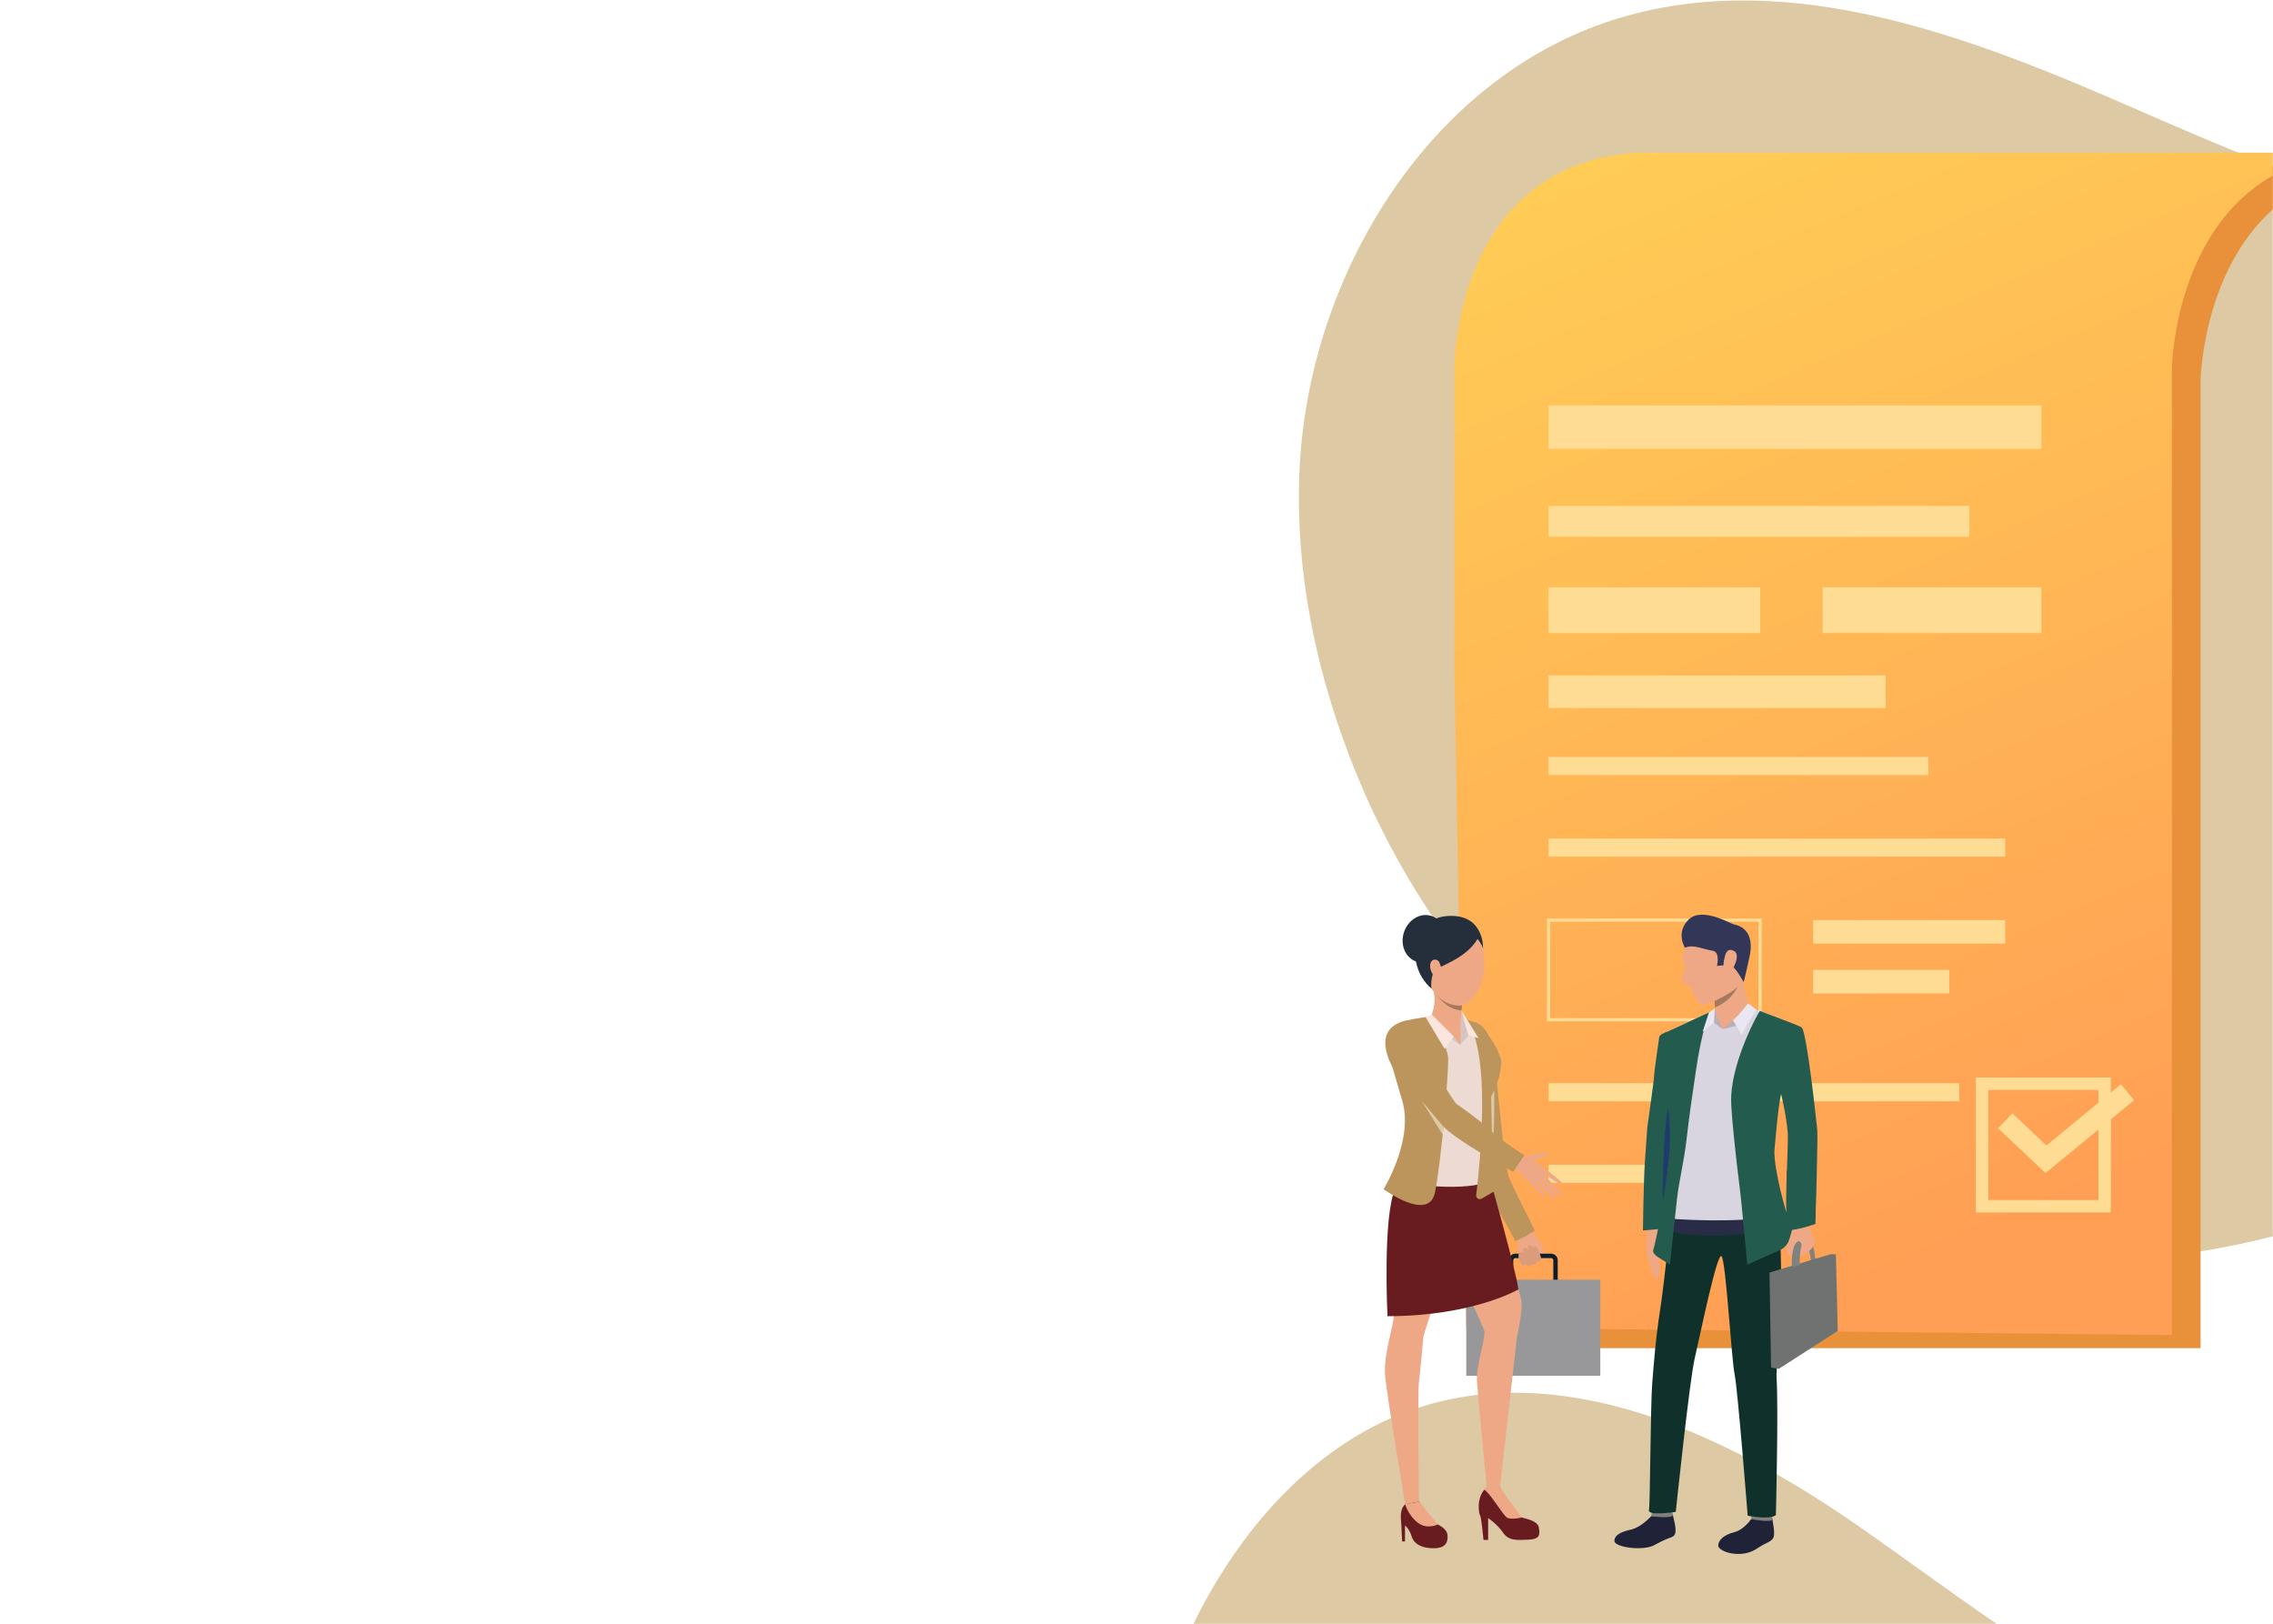 <?xml version="1.0" encoding="UTF-8"?>
<!DOCTYPE svg PUBLIC "-//W3C//DTD SVG 1.1//EN" "http://www.w3.org/Graphics/SVG/1.1/DTD/svg11.dtd">
<!-- Creator: CorelDRAW Home & Student X8 -->
<svg xmlns="http://www.w3.org/2000/svg" xml:space="preserve" width="280px" height="200px" version="1.1" style="shape-rendering:geometricPrecision; text-rendering:geometricPrecision; image-rendering:optimizeQuality; fill-rule:evenodd; clip-rule:evenodd"
viewBox="0 0 28000000 19999899"
 xmlns:xlink="http://www.w3.org/1999/xlink">
 <defs>
  <style type="text/css">
   <![CDATA[
    .fil15 {fill:#DDC9A3}
    .fil6 {fill:#0E1E2B;fill-rule:nonzero}
    .fil20 {fill:#10312B;fill-rule:nonzero}
    .fil28 {fill:#1F3B6B;fill-rule:nonzero}
    .fil18 {fill:#202338;fill-rule:nonzero}
    .fil17 {fill:#235B4E;fill-rule:nonzero}
    .fil12 {fill:#252E3B;fill-rule:nonzero}
    .fil26 {fill:#292C47;fill-rule:nonzero}
    .fil29 {fill:#323657;fill-rule:nonzero}
    .fil22 {fill:#5D676C;fill-rule:nonzero}
    .fil9 {fill:#691C20;fill-rule:nonzero}
    .fil4 {fill:#6E727B;fill-rule:nonzero}
    .fil24 {fill:#6F7271;fill-rule:nonzero}
    .fil23 {fill:#7F827F;fill-rule:nonzero}
    .fil19 {fill:#81807E;fill-rule:nonzero}
    .fil7 {fill:#98989A;fill-rule:nonzero}
    .fil14 {fill:#A77860;fill-rule:nonzero}
    .fil25 {fill:#B4B1BA;fill-rule:nonzero}
    .fil8 {fill:#BC955C;fill-rule:nonzero}
    .fil11 {fill:#D6C5BE;fill-rule:nonzero}
    .fil21 {fill:#D8D5E0;fill-rule:nonzero}
    .fil16 {fill:#DB9C7C;fill-rule:nonzero}
    .fil0 {fill:#DDC9A3;fill-rule:nonzero}
    .fil1 {fill:#E8913A;fill-rule:nonzero}
    .fil27 {fill:#EAE6F2;fill-rule:nonzero}
    .fil10 {fill:#EDDAD3;fill-rule:nonzero}
    .fil5 {fill:#EEA886;fill-rule:nonzero}
    .fil13 {fill:#FAE6DE;fill-rule:nonzero}
    .fil3 {fill:#FFDC94;fill-rule:nonzero}
    .fil2 {fill:url(#id0)}
   ]]>
  </style>
  <linearGradient id="id0" gradientUnits="userSpaceOnUse" x1="2.5789e+07" y1="1.46393e+07" x2="1.96004e+07" y2="74645.9">
   <stop offset="0" style="stop-opacity:1; stop-color:#FF9F55"/>
   <stop offset="1" style="stop-opacity:1; stop-color:#FFD255"/>
  </linearGradient>
 </defs>
 <g id="Capa_x0020_1">
  <path class="fil0" d="M16005990 5831591c97559,-2454456 1631461,-4944463 3992019,-5624307 2053588,-591380 4224697,225591 6183561,1080121 594214,259253 1200594,525120 1815713,759451l0 13181612c-1080711,276969 -2208195,370631 -3318788,262087 -3687176,-360119 -6752618,-2763787 -8058448,-6184033 -422246,-1106105 -661183,-2287801 -614057,-3474931z"/>
  <path class="fil0" d="M24594754 20000607c-608387,-414686 -1202129,-861616 -1803548,-1273704 -1592485,-1090987 -3584538,-2000675 -5404976,-1358862 -1029334,362954 -1845478,1186421 -2407566,2122093 -99803,166181 -191811,336615 -276260,510473l9892350 0z"/>
  <g id="_1485556672">
   <path class="fil1" d="M27997283 2041541l-7474627 0c-2264298,150591 -2254258,2645086 -2254258,2645086l0 11919483 8839159 0 0 -11919483c0,0 22441,-1332287 889726,-2108037l0 -537049z"/>
   <path class="fil2" d="M26754642 16444180l-8692465 -90236 -146694 -8111598 0 -3717648c0,0 -10157,-2494377 2254377,-2644968l7827423 0 0 283229c-1214767,687640 -1242641,2361739 -1242641,2361739l0 11919482z"/>
   <polygon class="fil3" points="19076156,5529228 25147512,5529228 25147512,4993479 19076156,4993479 "/>
   <polygon class="fil3" points="19076156,6611830 24260147,6611830 24260147,6232340 19076156,6232340 "/>
   <polygon class="fil3" points="19076156,7797542 21682148,7797542 21682148,7234036 19076156,7234036 "/>
   <polygon class="fil3" points="22452228,7797542 25147512,7797542 25147512,7234036 22452228,7234036 "/>
   <polygon class="fil3" points="19076156,8721166 23227979,8721166 23227979,8319354 19076156,8319354 "/>
   <polygon class="fil3" points="19076156,9546995 23753925,9546995 23753925,9323766 19076156,9323766 "/>
   <polygon class="fil3" points="19076156,10551526 24701172,10551526 24701172,10328297 19076156,10328297 "/>
   <path class="fil3" d="M19095172 12541216l2567842 0 0 -1189373 -2567842 0 0 1189373zm2606109 38268l-2644259 0 0 -1265791 2644259 0 0 1265791z"/>
   <polygon class="fil3" points="22334945,11622907 24701172,11622907 24701172,11332709 22334945,11332709 "/>
   <polygon class="fil3" points="22334945,12236727 24011997,12236727 24011997,11946530 22334945,11946530 "/>
   <polygon class="fil3" points="19076156,13564881 24134595,13564881 24134595,13341652 19076156,13341652 "/>
   <polygon class="fil3" points="19076156,14569293 21740730,14569293 21740730,14346182 19076156,14346182 "/>
   <path class="fil3" d="M24492943 14781420l1356618 0 0 -1356618 -1356618 0 0 1356618zm1509571 152953l-1662524 0 0 -1662525 1662524 0 0 1662525z"/>
   <polygon class="fil3" points="25197472,14448230 24613652,13897834 24788456,13712283 25209165,14108780 26126766,13354762 26288696,13551770 "/>
   <path class="fil4" d="M23370302 12264956l0 0zm-506340 -1744966c-3425,-6023 -6732,-11693 -10276,-17598 3544,5905 6851,11575 10276,17598zm-5133676 -1365712c592797,-343111 1240279,-506222 1879257,-506222 -177402,0 -355867,12638 -533387,38150 -395316,56929 -787325,178228 -1160673,367678l0 0c-54212,27401 -107834,56220 -161102,86575 -8032,4606 -16063,9212 -24095,13819zm1879848 -506222c-236,0 -236,0 -354,0l0 0c118,0 118,0 354,0z"/>
   <path class="fil5" d="M18826470 15097720c0,0 34252,32598 45945,63071 9331,24094 40512,55984 55158,74055 14764,18307 69921,103465 77599,127087 3189,9685 -945,76654 7677,95670 8858,18897 31299,55393 14291,62244 -17126,6850 -46299,-20433 -46299,-20433 0,0 6968,17834 -6142,28228 -25158,20433 -45473,6142 -45473,6142 0,0 -3661,28701 -16299,34606 -28228,13111 -45709,-1417 -45709,-1417 0,0 -10275,20315 -30945,24803 -26456,5788 -43228,-18307 -43228,-18307 0,0 -31063,13465 -45236,236 -13937,-13228 -18071,-25039 -26103,-38150 -8031,-13110 -41102,-141024 -24094,-243071 17126,-101929 -62599,-178347 -62599,-178347l191457 -16417z"/>
   <path class="fil6" d="M18667848 15496225c-14882,0 -26693,11929 -26693,26575l0 277678c0,14645 11811,26692 26693,26692l439962 0c14763,0 26811,-12047 26811,-26692l0 -277678c0,-14646 -12048,-26575 -26811,-26575l-439962 0zm439962 385158l-439962 0c-44764,0 -81142,-36260 -81142,-80905l0 -277678c0,-44528 36378,-80906 81142,-80906l439962 0c44764,0 81142,36378 81142,80906l0 277678c0,44645 -36378,80905 -81142,80905z"/>
   <polygon class="fil7" points="18062177,16945441 19713481,16945441 19713481,15762328 18062177,15762328 "/>
   <path class="fil5" d="M18186429 12596728c0,0 -84567,1181 -120591,254056 -36142,252875 32244,358702 40394,463820 8150,105237 131575,784963 135000,815081 3307,29882 19843,391655 68032,487679 48189,96024 402048,640041 406655,667207 4724,27165 171851,-94725 171851,-94725 0,0 -278033,-582049 -293978,-648309 -16299,-66378 -128150,-405474 -110433,-509057 17717,-103464 -49488,-674411 -42992,-737954 6496,-63544 -91772,-659176 -253938,-697798z"/>
   <path class="fil8" d="M18186429 12596728c0,0 -84567,1181 -120591,254056 -36142,252875 -3543,344056 18307,453663 20670,103465 90827,736774 94134,766892 3308,29882 87284,411733 130985,546025 33189,102166 348662,636852 353387,664018 4724,27165 245434,-124961 245434,-124961 0,0 -308623,-601892 -324686,-668270 -16063,-66496 -68268,-296221 -70040,-401340 -2008,-123189 -79488,-728742 -72992,-792285 6496,-63544 -17835,-611341 -253938,-697798z"/>
   <path class="fil9" d="M17478947 18494934c0,0 147284,218741 206575,271300 0,0 136654,47953 145158,140788 5551,60827 118,158268 -155906,162756 -156024,4370 -256182,-50079 -284764,-144685 -28583,-94607 -82560,-136772 -82560,-136772l0 197835 -35197 0c0,0 -8740,-191221 -10984,-226418 -2244,-35079 -25276,-170434 48898,-230316 74291,-59882 168780,-34488 168780,-34488z"/>
   <path class="fil9" d="M18478044 18320130c0,0 25512,60237 73583,123190 35315,45945 145158,235158 193583,248268 48307,13228 197835,39567 210946,123189 13228,83386 19724,142796 -127442,149528 -147284,6496 -244016,15237 -314410,-87992 -70276,-103347 -182481,-178111 -182481,-178111l0 269647 -57165 0c0,0 -26339,-280631 -41693,-300474 -15473,-19724 -55040,-235158 81260,-347245 136299,-112205 163819,0 163819,0z"/>
   <path class="fil5" d="M17379970 14273072c0,0 -185906,241890 -236457,528663 -50433,286772 29882,1249727 27638,1391460 -2244,141733 -134056,494647 -107717,761813 26338,267048 246733,1574414 246733,1574414l168780 -34488c0,0 -16536,-1355319 0,-1467406 16417,-112205 49488,-520867 56102,-567049 6615,-46063 418702,-1258232 418702,-1465161 0,-206694 -125315,-1059806 -573781,-722246z"/>
   <path class="fil5" d="M18314225 14367560c0,0 305670,1166224 341812,1327799 36378,161575 88937,294804 88937,363426 0,159213 -59173,414805 -59173,414805l-207757 1846540 -163819 0c0,0 -103347,-1078349 -119764,-1295909 -16536,-217678 118701,-554057 85748,-646301 -32953,-92362 -530907,-1157483 -530907,-1157483 0,0 -377009,-1191500 564923,-852877z"/>
   <path class="fil5" d="M17710916 18777454c0,0 -128386,66142 -244843,-21023 -116457,-87166 -155906,-227009 -155906,-227009l168780 -34488 231969 282520z"/>
   <path class="fil5" d="M18745210 18691588c0,0 -131929,33071 -182599,0 -50551,-33071 -222402,-323505 -279331,-340867 0,0 55157,-111969 194764,-30591 0,0 229725,323151 267166,371458z"/>
   <path class="fil9" d="M18705289 15881265c0,0 -561380,330474 -1613627,330474 0,0 -59646,-1220437 93308,-1563903 153071,-343229 1168586,-129803 1168586,-129803 0,0 315709,1110712 351733,1363232z"/>
   <path class="fil10" d="M17938279 12505547c0,0 163229,77126 219922,88465 56575,11338 276497,296812 315001,401103 38504,104292 0,260552 -79371,444214 -79252,183662 -4488,244843 -40748,428387 -36260,183544 -68032,572246 -61181,674175 6732,102048 -916774,121300 -1127484,-64606 0,0 211773,-317245 239056,-362482 27166,-45354 4488,-292441 -20433,-355985 -24921,-63307 -190867,-603072 -190867,-603072 0,0 -135827,-414450 -13110,-509647 106536,-82678 396852,-112324 448938,-130395 52087,-18070 203741,-25984 310277,-10157z"/>
   <path class="fil11" d="M17990484 12869328l99094 -116103 -86102 -305670c0,0 -28937,170197 -12992,421773z"/>
   <path class="fil5" d="M17732412 11347473c96969,-34252 453190,-117993 537049,337678 83858,455552 -167717,779530 -398860,693545 -231142,-86220 -373938,-401103 -387520,-641458 -13583,-240237 126850,-346655 249331,-389765z"/>
   <path class="fil12" d="M18269461 11685151c0,0 17480,-389883 -370041,-403466 -387520,-13701 -491812,305552 -460158,537994 31771,232560 192166,355276 192166,355276 0,0 -13938,-188150 61299,-237047 75236,-48898 376655,-146221 508112,-372875 0,0 60945,71456 68622,120118z"/>
   <path class="fil12" d="M17786270 11643812c-51023,155316 -202441,244843 -338150,200316 -135709,-44646 -204331,-206694 -153189,-362009 51023,-155197 202441,-244843 338150,-200198 135591,44646 204213,206576 153189,361891z"/>
   <path class="fil5" d="M18016232 12317279c0,0 -32599,299292 -25748,396851 0,0 -169607,169843 -362482,-198426 0,0 81142,-151772 20079,-358583 -61063,-206812 368151,160158 368151,160158z"/>
   <polygon class="fil5" points="17990484,12714130 17990484,12869328 17795247,12723461 "/>
   <polygon class="fil11" points="17990484,12869328 17909460,12769052 17636506,12497043 17548160,12581965 "/>
   <path class="fil8" d="M17598593 12523027c0,0 229016,347600 240000,500553 10867,152953 -85157,1297445 -162047,1665359 -76890,367678 -632837,-41575 -632837,-41575 0,0 373584,-604608 230198,-1088625 -143386,-484135 -195473,-677600 -195473,-677600 0,0 49370,-269647 224174,-307560 153189,-33189 295985,-50552 295985,-50552z"/>
   <path class="fil8" d="M18488202 13041533c0,0 41456,146221 -119528,469253 0,0 2480,413505 7086,542836 4489,129095 35079,617600 35079,617600l-159095 93190c-32126,18661 -71811,-7323 -67323,-44174 45118,-371812 191694,-1781934 -125079,-2161069l127087 37559c0,0 225828,184725 301773,444805z"/>
   <path class="fil5" d="M17731703 11855585c-14173,-35788 -61181,-45827 -88346,-25394 -27284,20433 -43111,81614 0,160866 42992,79371 194882,134646 88346,-135472z"/>
   <polygon class="fil13" points="18089578,12753225 18214539,12787713 18003476,12447555 "/>
   <polygon class="fil13" points="17909460,12769052 17795247,12918698 17560916,12528106 17636506,12497043 "/>
   <path class="fil14" d="M18009499 12383184l-5669 60001c0,0 -134764,25275 -311103,-189922 0,0 124961,152481 316772,129921z"/>
   <path class="fil5" d="M18702927 14215788c0,0 79370,51024 124842,22677 38859,-24449 106418,-27756 127324,-28819 27874,-1417 111732,-37677 113858,-2598 2126,35079 -135354,66378 -162874,78780 -27520,12401 93661,71575 107244,99803 13701,28228 -95669,223347 -174213,173150 -78425,-50315 -129095,-155670 -144685,-161811 -15473,-6142 -58465,-34252 -58465,-34252l66969 -146930z"/>
   <path class="fil5" d="M17197726 12628028c0,0 109960,-27284 205158,74764 95197,101929 142795,269646 167717,324095 24921,54331 339922,557482 358111,568821 18071,11338 338269,269764 483308,407953 145040,138190 427679,292324 427679,292324l-106418 149646c0,0 -859018,-457796 -967798,-625513 -108780,-167717 -543072,-632364 -543072,-632364 0,0 -259371,-390710 -24685,-559726z"/>
   <path class="fil5" d="M18997849 14369568c0,0 230079,169725 235985,193938 5787,24094 -4134,36023 -26339,21023 -22205,-14882 -227009,-157559 -227009,-157559 0,0 238466,246615 247678,265394 5315,10984 -12638,35197 -25275,28229 -12402,-6851 -262914,-237757 -262914,-237757 0,0 222284,230670 225236,248505 2717,15826 -19370,33897 -36968,17834 -17717,-15945 -236103,-218386 -236103,-218386 0,0 151181,178111 144803,194764 -3897,10158 -18425,31772 -56102,-15354 -37559,-47126 -137835,-149174 -137835,-149174l154843 -191457z"/>
   <path class="fil15" d="M18406469 13429762c0,0 7677,516261 -23858,765120l-13937 -684096 37795 -81024z"/>
   <path class="fil8" d="M17254419 12590232c0,0 62598,10512 157795,112560 95197,101929 142796,269646 167717,324095 24922,54331 340041,557482 358112,568821 18189,11338 280512,191457 425552,329764 145040,138308 414922,303426 414922,303426l-138543 205749c0,0 -757443,-419647 -877562,-579451 -128386,-170669 -585946,-671812 -585946,-671812 0,0 -296576,-456262 77953,-593152z"/>
   <path class="fil16" d="M18982140 15486422c0,0 -29410,-115040 -66378,-132048 -36969,-17244 -28701,24803 -28701,24803 0,0 -7559,-41693 -41811,-39449 -34370,2362 -22087,51142 -22087,51142 0,0 -14291,-30118 -46890,-15472 -32598,14763 -12992,52913 -12992,52913 0,0 -44173,-31535 -54685,11339 -17835,72283 38268,139252 38268,139252 0,0 15000,14764 45472,-1417 0,0 34607,39094 74528,-4488 0,0 58229,15590 63780,-33071 0,0 62835,13110 51496,-53504z"/>
   <path class="fil15" d="M17771152 13976024l-259370 -418348c0,0 221103,261142 244134,289135 23032,27874 25040,30118 25040,30118 0,0 -6733,84803 -9804,99095z"/>
   <path class="fil5" d="M20475766 14984806c0,0 17835,81142 49370,163819 15237,40394 22796,304962 21260,339214 -1299,28819 -20433,11811 -30118,-7205 -5551,-10866 -22913,-102402 -39803,-150945 -14291,-40866 -26457,-56221 -33780,-42992 -7086,13346 -20197,183425 -4488,256063 15473,72638 -827,240119 -39095,215906 -38149,-24212 -127677,-327048 -120118,-441024 7441,-114095 48189,-257009 48189,-257009l148583 -75827z"/>
   <path class="fil17" d="M20439861 15138113c0,0 124724,-829844 157913,-987522 15001,-71575 56221,-249213 82324,-395198 8622,-48071 15944,-97441 22086,-146103l0 -118c24567,-193465 30827,-370040 30827,-370040 0,0 108189,-495947 -204686,-526537 0,0 -83976,26220 -88819,60591 -18897,132638 -62126,419174 -63898,486969 -1535,55276 -82559,611695 -83622,631301 -2362,38150 -21023,295985 -28701,409135 -17834,264332 -24685,855121 -24685,855121l201261 -17599z"/>
   <path class="fil18" d="M20340057 18675407c0,0 -120827,134882 -243426,162992 -122598,28347 -208347,64371 -209410,141733 -945,77363 352915,128386 493348,50433 209410,-116575 230670,-81378 253938,-139606 23150,-58229 -27992,-213780 -26457,-232442 1890,-22795 -267993,16890 -267993,16890z"/>
   <path class="fil18" d="M21572541 18710486c0,0 -88937,131339 -207757,161693 -117165,29882 -193110,86693 -198898,161930 -5669,75236 276261,173740 474450,41693 130276,-86930 178820,-81969 205040,-137009 26221,-55275 -13700,-209882 -11102,-227835 3307,-22087 -261733,-472 -261733,-472z"/>
   <path class="fil19" d="M20353640 18610800c0,0 -15945,63190 -13583,64607 2362,1299 276261,33898 267993,-16890 -6614,-40984 -16299,-85748 -16299,-85748l-238111 38031z"/>
   <path class="fil19" d="M21576084 18645525c0,0 -5787,63543 -3543,64961 2126,1535 263268,50551 261733,472 -1181,-39685 -16654,-89055 -16654,-89055l-241536 23622z"/>
   <path class="fil20" d="M20602735 14828546c0,0 -99685,967561 -151418,1298862 -60590,387284 -81260,707364 -98031,907797 -21378,252166 -25394,1492446 -40276,1566265 -14764,73701 330001,20433 330001,20433 0,0 169725,-1620713 233032,-1889179 59055,-250158 277796,-1326618 331536,-1258350 53741,68268 120473,1256342 160276,1453469 39804,197245 160985,1741068 160985,1741068 0,0 274371,54685 347481,-7205 0,0 33308,-1330397 7914,-1700202 -9685,-140787 165000,-1689453 -59056,-2312723 -118464,-329528 -1222444,179765 -1222444,179765z"/>
   <path class="fil21" d="M22310496 14965908c0,0 -167953,51024 -238229,38150 -70512,-12992 -34843,-876262 -37677,-1056027 -2126,-145748 -81851,-530434 -81851,-530434l-118 827 -118 354 -118 590c-7914,28819 -115513,428033 -119174,619963 -3898,198898 25866,960475 25866,960475l-267284 125906 -924688 26693 -134646 2008c0,0 21142,-451537 29056,-606144 4960,-98268 24094,-274252 19133,-445749 0,0 3071,-180709 -14763,-258544 -1890,-343466 -22796,-683624 -22796,-683624 -11456,-155788 -19488,-301300 -24094,-437245 37559,-19843 82677,-43111 118937,-60237 111733,-53268 267639,-125079 367796,-171024 58465,-26811 115749,-46535 115749,-46535 0,0 399804,-38268 432284,-36260 10276,590 60237,18071 125788,43110 141733,53740 415041,163229 458505,194528 63780,45709 198780,1131381 204804,1207563 10984,136890 -32362,1111656 -32362,1111656z"/>
   <path class="fil5" d="M21551754 12408224c-29410,269410 -328584,269410 -328584,269410 0,0 -123780,-108307 -119882,-188504 118,-1654 118,-3426 354,-5315 2008,-14646 18661,-32953 20315,-62599 236,-4016 354,-8150 472,-12165 119,-4134 119,-8032 119,-12048 -119,-20433 -1182,-40748 -2481,-54803 -354,-4961 -827,-9094 -1181,-12402 -472,-5078 -827,-7795 -827,-7795 0,0 48308,-50905 109489,-111496 107008,-105709 254410,-241418 254646,-187442 0,2835 -472,6260 -1299,10158 -25866,121536 68859,375001 68859,375001z"/>
   <path class="fil22" d="M21523761 14633309c0,0 24213,152717 26339,192520l51260 -10157c0,0 -14173,-161694 -22441,-188741l-55158 6378z"/>
   <path class="fil23" d="M22363646 15522681c0,0 -15709,-214134 -72875,-246496 -57283,-32363 -23504,33425 -23504,33425 0,0 34252,154961 42166,217914 354,3071 54213,-4843 54213,-4843z"/>
   <polygon class="fil24" points="21797896,15673863 22552504,15447563 22564315,16380873 21816912,16844221 "/>
   <polygon class="fil24" points="21816912,16844221 21912109,16860284 22638843,16393156 22615575,15450870 22552504,15447563 "/>
   <path class="fil25" d="M21347658 12566846l-124488 110788c0,0 143740,-9567 170670,-33543l-46182 -77245z"/>
   <path class="fil26" d="M20558089 15009255c0,0 585002,49842 1097484,0l0 168189c0,0 -769609,111024 -1123114,-32126l25630 -136063z"/>
   <path class="fil17" d="M21005728 12491846c-32480,14882 -70630,32481 -111260,51142 -84921,39331 -180827,83740 -256536,119882 -40158,19134 -89882,41575 -128268,57756 4488,138190 11220,286300 22913,444805 0,0 11103,387402 33426,754962 7559,52678 11338,106418 7204,161458 -5669,71811 -13464,150354 -22913,232205l-236 2953c-2244,19606 -4607,39094 -6969,58819l0 945c-49842,409253 -134055,878860 -177992,1021066 -9331,29645 22677,57047 45472,78071l160040 100984c0,0 66024,-607324 87992,-813427 21024,-199017 87520,-465710 116694,-725554l0 -118c36850,-329764 87756,-652797 115157,-844845 71457,-499607 166536,-723072 166536,-723072l-51260 21968z"/>
   <path class="fil17" d="M22022424 13956181c12284,166772 -58110,1089216 12166,1102326 70393,12756 329056,-44055 329056,-44055 0,0 32480,-994728 22086,-1099019 -7559,-75945 -128386,-1214531 -192284,-1260122 -36850,-26575 -309922,-123307 -443859,-176103 -24449,-9567 -48189,-18779 -70040,-27165 -28464,31535 -330001,589254 -353387,1042444 -7204,137953 25040,429214 49725,667088 26220,253938 55276,452009 76536,664254 41929,418230 71338,751065 71338,751065l416340 -185315c67205,-33662 160512,-171969 135237,-242836 -96260,-269646 -217324,-730041 -217560,-966735 0,0 46417,-579096 83150,-706301 0,0 65669,268584 81496,480474z"/>
   <path class="fil5" d="M22100023 15047523c0,0 -20670,93071 -48307,186142 -27756,92953 -54095,122953 -41693,175867 9448,39921 55157,69212 66496,56220 11220,-12992 14409,-168780 79016,-169016 64606,-354 -16418,193111 21732,178465 38268,-14646 184961,-97914 174449,-176339 -10511,-78425 -70512,-134174 -68504,-251457 1890,-106418 -32008,-150473 -32008,-150473l-151181 150591z"/>
   <path class="fil23" d="M22148921 15290240c0,0 -85512,23268 -76064,313820l97087 -17599c0,0 -4134,-160748 23504,-248741 0,0 -5669,-56811 -44527,-47480z"/>
   <path class="fil17" d="M22011440 14422600l4370 733112c0,0 146221,-6496 347836,-80906l14055 -1033822 -366261 381616z"/>
   <path class="fil21" d="M21087107 12586335c0,0 -10749,152953 118701,156614 129331,3544 232087,-120827 232087,-120827l-214725 55512 -130867 -110788 -5196 19489z"/>
   <path class="fil27" d="M21534391 12357791c0,0 -122599,157441 -186733,209055l105119 176103 180945 -308032 -99331 -77126z"/>
   <path class="fil25" d="M21112382 12595665l110788 81969c0,0 -97323,-177402 -99213,-256418l-11575 174449z"/>
   <polygon class="fil27" points="21123957,12421216 21052854,12471531 20973720,12707870 21112382,12595665 "/>
   <path class="fil28" d="M20551121 13643070c0,0 31417,272835 14882,521812 -16536,248859 -84686,646774 -84686,646774 0,0 -590,-873310 69804,-1168586z"/>
   <path class="fil5" d="M20771751 11632592c0,0 -78189,190040 -27165,212835 42165,19016 -25512,204686 -33780,234568 -8267,30118 77126,42401 96733,59055 19606,16653 96142,239528 165473,239174 69213,-236 366851,-140316 441851,-236458 75001,-96378 102402,-498781 28819,-659411 -73701,-160866 -533741,-182008 -671931,150237z"/>
   <path class="fil29" d="M20756515 11673458c0,0 -119528,-183780 45236,-346773 164647,-162874 522994,55040 561380,60709 38386,5788 263505,53859 188623,396261 -66615,304962 -72993,312993 -72993,312993 0,0 -89410,-161339 -131339,-185433 -65433,-37678 -197481,-13111 -197481,-13111 0,0 45827,-175158 -55866,-188622 -101693,-13465 -241300,-83741 -337560,-36024z"/>
   <path class="fil5" d="M21245611 11790506c6142,-24095 24094,-126261 115512,-77008 91181,49370 -27402,251221 -42047,255118 -14646,4016 -126615,24095 -73465,-178110z"/>
   <path class="fil14" d="M21403052 12155349c-2126,5197 -70039,170316 -278623,253702 119,-4134 119,-8032 119,-12048 -119,-20433 -1182,-40748 -2481,-54803 -354,-4961 -827,-9094 -1181,-12402 0,0 224174,-105354 282166,-174449z"/>
  </g>
 </g>
</svg>
